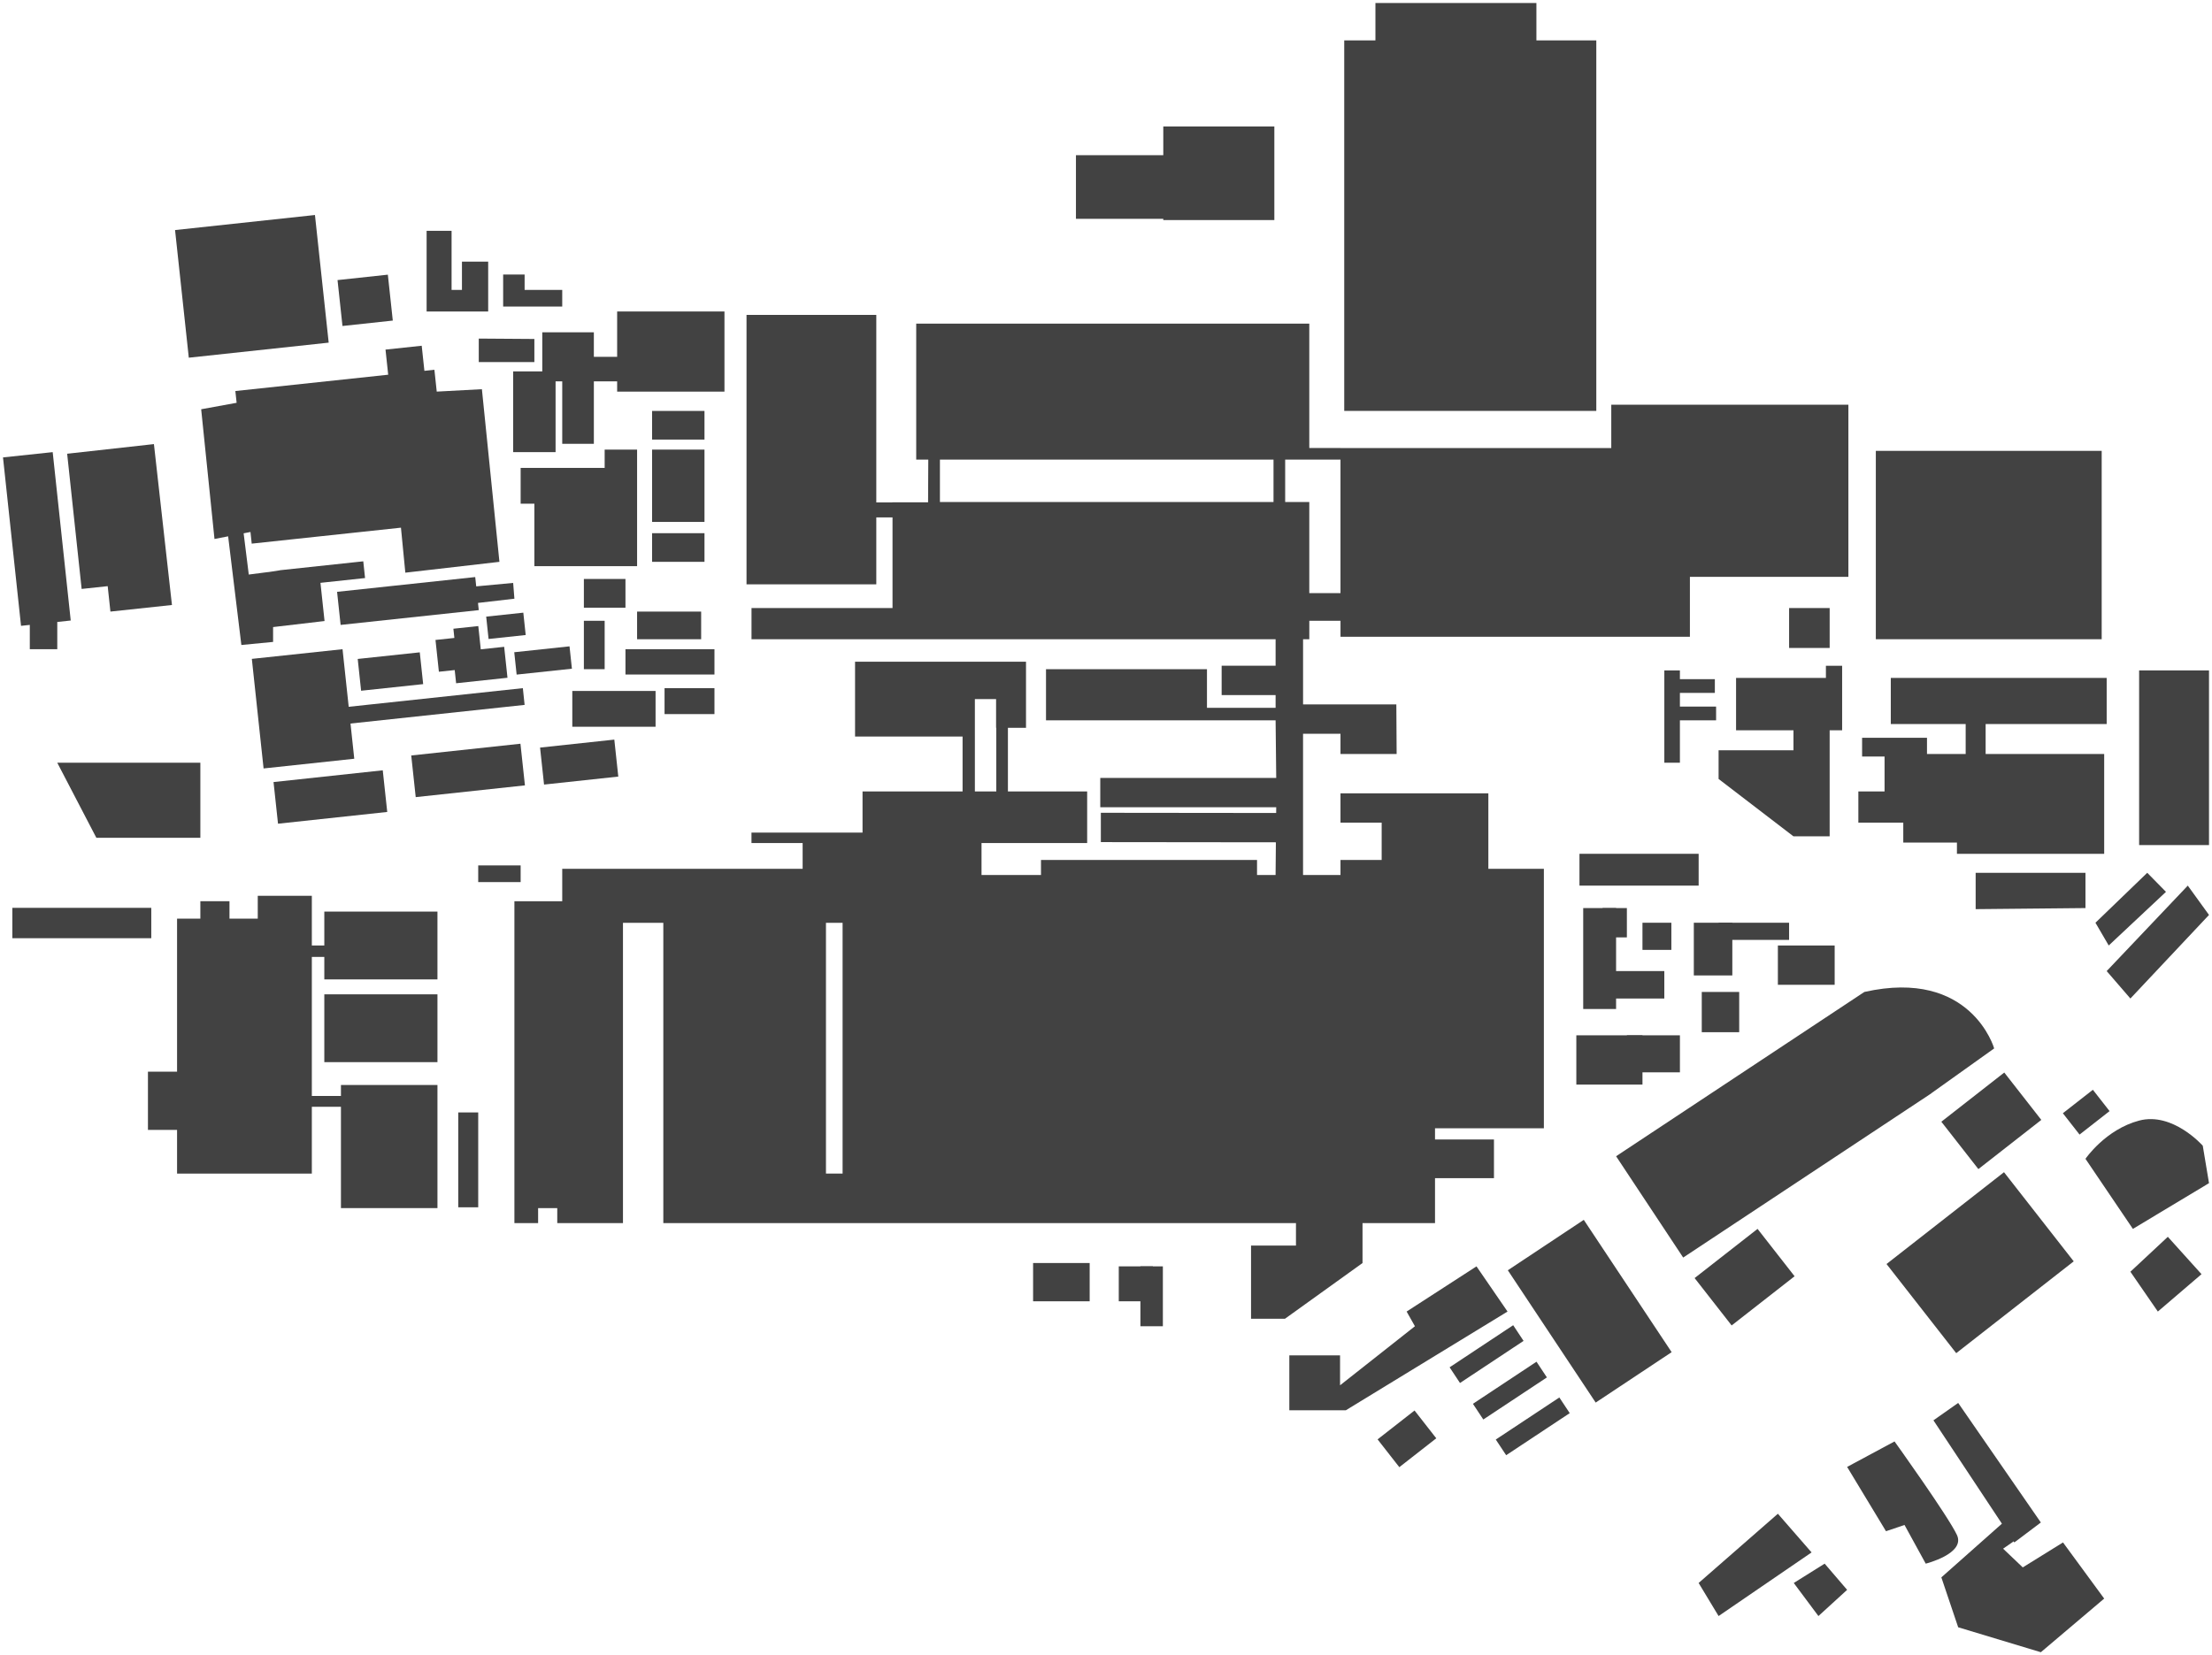 <?xml version="1.0" encoding="UTF-8" standalone="no"?>
<!-- Created with Inkscape (http://www.inkscape.org/) -->

<svg
   xmlns:dc="http://purl.org/dc/elements/1.1/"
   xmlns:cc="http://creativecommons.org/ns#"
   xmlns:rdf="http://www.w3.org/1999/02/22-rdf-syntax-ns#"
   xmlns:svg="http://www.w3.org/2000/svg"
   xmlns="http://www.w3.org/2000/svg"
   xmlns:sodipodi="http://sodipodi.sourceforge.net/DTD/sodipodi-0.dtd"
   xmlns:inkscape="http://www.inkscape.org/namespaces/inkscape"
   width="221.577"
   height="165.85"
   id="svg3823"
   version="1.1"
   inkscape:version="0.48.2 r9819"
   sodipodi:docname="Ingolstadt.svg">
  <defs
     id="defs3825" />
  <sodipodi:namedview
     id="base"
     pagecolor="#ffffff"
     bordercolor="#666666"
     borderopacity="1.0"
     inkscape:pageopacity="0.0"
     inkscape:pageshadow="2"
     inkscape:zoom="1.4"
     inkscape:cx="-64.950385"
     inkscape:cy="21.540359"
     inkscape:document-units="px"
     inkscape:current-layer="layer1"
     showgrid="false"
     showguides="true"
     inkscape:guide-bbox="true"
     fit-margin-top="0.3"
     fit-margin-left="0.3"
     fit-margin-right="0.3"
     fit-margin-bottom="0.3"
     inkscape:window-width="1366"
     inkscape:window-height="706"
     inkscape:window-x="-8"
     inkscape:window-y="-8"
     inkscape:window-maximized="1" />
  <g
     inkscape:label="Ebene 1"
     inkscape:groupmode="layer"
     id="layer1"
     transform="translate(-12.069,-12.294)">
    <path
       transform="translate(-299.442,-56.682)"
       style="fill:#424242;fill-opacity:1"
       d="m 471.413,73.026 -6,0 0,-3.75 -16.125,0 0,3.75 -3.125,0 0,37.125 25.25,0 z"
       id="polygon249" />
    <path
       style="fill:#424242;fill-opacity:1"
       d="m 199.971,57.469 22.625,0 0,18.875 -22.625,0 z"
       id="rect251" />
    <path
       transform="translate(-299.442,-56.682)"
       style="fill:#424242;fill-opacity:1"
       d="m 502.163,151.401 0,2 5.375,0 0,1.125 14.75,0 0,-10 -11.875,0 0,-3 12.125,0 0,-4.625 -21.625,0 0,4.625 7.5,0 0,3 -0.875,0 -3,0 0,-1.625 -6.5,0 0,1.875 2.25,0 0,3.5 -2.625,0 0,3.125 z"
       id="polygon253" />
    <path
       style="fill:#424242;fill-opacity:1"
       d="m 226.346,79.469 7,0 0,17.5 -7,0 z"
       id="rect255" />
    <path
       transform="translate(-299.442,-56.682)"
       style="fill:#424242;fill-opacity:1"
       d="m 494.413,135.683 0,1.218 -9,0 0,5.25 5.75,0 0,2 -7.5,0 0,2.875 7.5,5.75 3.625,0 0,-10.625 1.25,0 0,-0.343 0,-4.907 0,-1.218 z"
       id="polygon257" />
    <path
       transform="translate(-299.442,-56.682)"
       style="fill:#424242;fill-opacity:1"
       d="m 439.163,81.651 -11.125,0 0,2.875 -8.749,0 0,6.375 8.749,0 0,0.125 11.125,0 z"
       id="polygon259" />
    <path
       style="fill:#424242;fill-opacity:1"
       d="m 115.555,138.846 5.667,0 0,3.835 -5.667,0 z"
       id="rect261" />
    <path
       style="fill:#424242;fill-opacity:1"
       d="m 124.137,139.181 3.417,0 0,3.5 -3.417,0 z"
       id="rect263" />
    <path
       style="fill:#424242;fill-opacity:1"
       d="m 126.304,139.181 2.25,0 0,6 -2.25,0 z"
       id="rect265" />
    <path
       transform="matrix(-0.833,0.553,-0.553,-0.833,0,0)"
       style="fill:#424242;fill-opacity:1"
       d="m -67.838,-222.44 9.134,0 0,15.915 -9.134,0 z"
       id="rect267" />
    <path
       transform="translate(-299.442,-56.682)"
       style="fill:#424242;fill-opacity:1"
       d="m 446.328,210.28 16.193,-9.889 -3.11,-4.528 -6.998,4.528 0.832,1.472 -7.5,5.917 0,-3 -5.082,0 0,5.5 z"
       id="polygon269" />
    <path
       transform="matrix(-0.788,0.616,-0.616,-0.788,0,0)"
       style="fill:#424242;fill-opacity:1"
       d="m -64.793,-228.534 8.001,0 0,6.023 -8.001,0 z"
       id="rect271" />
    <path
       transform="matrix(-0.788,0.616,-0.616,-0.788,0,0)"
       style="fill:#424242;fill-opacity:1"
       d="m -26.523,-219.222 4.697,0 0,3.534 -4.697,0 z"
       id="rect273" />
    <path
       transform="matrix(-0.788,0.616,-0.616,-0.788,0,0)"
       style="fill:#424242;fill-opacity:1"
       d="m -93.906,-231.412 8,0 0,6.023 -8,0 z"
       id="rect275" />
    <path
       transform="matrix(-0.788,0.616,-0.616,-0.788,0,0)"
       style="fill:#424242;fill-opacity:1"
       d="m -99.834,-234.928 3.816,0 0,2.713 -3.816,0 z"
       id="rect277" />
    <path
       transform="matrix(-0.788,0.616,-0.616,-0.788,0,0)"
       style="fill:#424242;fill-opacity:1"
       d="m -87.736,-244.574 14.935,0 0,11.335 -14.935,0 z"
       id="rect279" />
    <path
       style="fill:#424242;fill-opacity:1"
       inkscape:connector-curvature="0"
       d="m 198.822,111.686 -24.869,16.461 6.721,10.152 24.611,-16.289 v 0.001 l 0.043,-0.03 0.215,-0.143 -0.004,-0.008 6.287,-4.486 c 0,0 -2.299,-8.065 -13.004,-5.658 z"
       id="path281" />
    <path
       style="fill:#424242;fill-opacity:1"
       d="m 170.66,103.281 3.293,0 0,10.113 -3.293,0 z"
       id="rect283" />
    <path
       style="fill:#424242;fill-opacity:1"
       d="m 172.305,109.594 6.479,0 0,2.75 -6.479,0 z"
       id="rect285" />
    <path
       style="fill:#424242;fill-opacity:1"
       d="m 172.596,103.281 2.438,0 0,2.938 -2.438,0 z"
       id="rect287" />
    <path
       style="fill:#424242;fill-opacity:1"
       d="m 176.596,104.751 2.894,0 0,2.719 -2.894,0 z"
       id="rect289" />
    <path
       style="fill:#424242;fill-opacity:1"
       d="m 169.971,116.031 6.625,0 0,4.938 -6.625,0 z"
       id="rect291" />
    <path
       style="fill:#424242;fill-opacity:1"
       d="m 175.035,116.031 5.312,0 0,3.709 -5.312,0 z"
       id="rect293" />
    <path
       style="fill:#424242;fill-opacity:1"
       d="m 182.535,111.686 3.75,0 0,4.033 -3.75,0 z"
       id="rect295" />
    <path
       style="fill:#424242;fill-opacity:1"
       d="m 181.74,104.751 3.856,0 0,5.28 -3.856,0 z"
       id="rect297" />
    <path
       style="fill:#424242;fill-opacity:1"
       d="m 184.221,104.751 7.062,0 0,1.719 -7.062,0 z"
       id="rect299" />
    <path
       style="fill:#424242;fill-opacity:1"
       d="m 190.16,107.031 5.688,0 0,3.938 -5.688,0 z"
       id="rect301" />
    <path
       style="fill:#424242;fill-opacity:1"
       d="m 170.285,97.844 11.938,0 0,3.188 -11.938,0 z"
       id="rect303" />
    <path
       style="fill:#424242;fill-opacity:1"
       d="m 44.556,111.924 11.333,0 0,6.795 -11.333,0 z"
       id="rect305" />
    <path
       style="fill:#424242;fill-opacity:1"
       d="m 57.972,123.758 2,0 0,9.505 -2,0 z"
       id="rect307" />
    <path
       style="fill:#424242;fill-opacity:1"
       d="m 13.306,103.258 13.916,0 0,3.043 -13.916,0 z"
       id="rect309" />
    <path
       transform="translate(-299.442,-56.682)"
       style="fill:#424242;fill-opacity:1"
       d="m 317.248,145.401 3.916,7.522 10.417,0 0,-7.522 z"
       id="polygon311" />
    <path
       style="fill:#424242;fill-opacity:1"
       d="m 59.972,99.006 4.25,0 0,1.672 -4.25,0 z"
       id="rect313" />
    <path
       transform="translate(-299.442,-56.682)"
       style="fill:#424242;fill-opacity:1"
       d="m 373.331,108.214 10.75,0 0,-8.026 -10.75,0 0,4.541 -2.333,0 0,-2.458 -5.167,0 0,3.917 -2.917,0 0,8.09 4.25,0 0,-7.09 0.666,0 0,6.257 3.168,0 0,-6.257 2.333,0 z"
       id="polygon315" />
    <path
       style="fill:#424242;fill-opacity:1"
       d="m 77.388,53.469 5.25,0 0,2.87 -5.25,0 z"
       id="rect317" />
    <path
       style="fill:#424242;fill-opacity:1"
       d="m 77.388,65.719 5.25,0 0,2.87 -5.25,0 z"
       id="rect319" />
    <path
       style="fill:#424242;fill-opacity:1"
       d="m 77.388,57.344 5.25,0 0,7.245 -5.25,0 z"
       id="rect321" />
    <path
       transform="translate(-299.442,-56.682)"
       style="fill:#424242;fill-opacity:1"
       d="m 319.689,127.987 -1.451,-13.547 8.692,-0.967 1.806,16.123 -6.164,0.66 -0.273,-2.548 z"
       id="polygon323" />
    <path
       transform="matrix(-0.994,0.107,-0.107,-0.994,0,0)"
       style="fill:#424242;fill-opacity:1"
       d="m -40.554,-98.581 11.007,0 0,4.198 -11.007,0 z"
       id="rect325" />
    <path
       transform="matrix(-0.994,0.107,-0.107,-0.994,0,0)"
       style="fill:#424242;fill-opacity:1"
       d="m -54.556,-97.409 11.006,0 0,4.198 -11.006,0 z"
       id="rect327" />
    <path
       transform="matrix(-0.994,0.107,-0.107,-0.994,0,0)"
       style="fill:#424242;fill-opacity:1"
       d="m -63.951,-97.534 7.482,0 0,3.728 -7.482,0 z"
       id="rect329" />
    <path
       transform="translate(-299.442,-56.682)"
       style="fill:#424242;fill-opacity:1"
       d="m 346.621,141.473 17.441,-1.868 -0.177,-1.677 -17.444,1.867 -0.618,-5.77 -9.085,0.969 1.176,10.979 9.084,-0.973 z"
       id="polygon331" />
    <path
       transform="matrix(-0.994,0.106,-0.106,-0.994,0,0)"
       style="fill:#424242;fill-opacity:1"
       d="m -45.595,-86.192 6.254,0 0,3.204 -6.254,0 z"
       id="rect333" />
    <path
       transform="translate(-299.442,-56.682)"
       style="fill:#424242;fill-opacity:1"
       d="m 357.025,132.897 -1.891,0.202 0.341,3.185 1.584,-0.169 0.142,1.322 5.145,-0.55 -0.332,-3.101 -2.344,0.251 -0.248,-2.33 -2.495,0.266 z"
       id="polygon335" />
    <path
       transform="matrix(-0.994,0.106,-0.106,-0.994,0,0)"
       style="fill:#424242;fill-opacity:1"
       d="m -56.333,-82.388 3.741,0 0,2.254 -3.741,0 z"
       id="rect337" />
    <path
       transform="matrix(-0.994,0.106,-0.106,-0.994,0,0)"
       style="fill:#424242;fill-opacity:1"
       d="m -60.58,-86.236 5.57,0 0,2.255 -5.57,0 z"
       id="rect339" />
    <path
       style="fill:#424242;fill-opacity:1"
       d="m 75.887,73.574 6.417,0 0,2.771 -6.417,0 z"
       id="rect341" />
    <path
       style="fill:#424242;fill-opacity:1"
       d="m 74.722,77.343 8.915,0 0,2.537 -8.915,0 z"
       id="rect343" />
    <path
       style="fill:#424242;fill-opacity:1"
       d="m 78.637,81.246 5,0 0,2.599 -5,0 z"
       id="rect345" />
    <path
       style="fill:#424242;fill-opacity:1"
       d="m 70.556,74.496 2.082,0 0,4.849 -2.082,0 z"
       id="rect347" />
    <path
       style="fill:#424242;fill-opacity:1"
       d="m 70.556,70.305 4.166,0 0,2.88 -4.166,0 z"
       id="rect349" />
    <path
       transform="translate(-299.442,-56.682)"
       style="fill:#424242;fill-opacity:1"
       d="m 365.039,125.704 10.29,0 0,-6.259 0,-1.003 0,-4.416 -3.249,0 0,1.833 -8.416,0 0,3.586 1.375,0 z"
       id="polygon351" />
    <path
       transform="translate(-299.442,-56.682)"
       style="fill:#424242;fill-opacity:1"
       d="m 356.746,92.104 -2.5,0 0,5.921 0,2.163 2.5,0 1.039,0 2.627,0 0,-2.163 0,-2.834 -2.627,0 0,2.834 -1.039,0 z"
       id="polygon353" />
    <path
       transform="translate(-299.442,-56.682)"
       style="fill:#424242;fill-opacity:1"
       d="m 367.83,98.025 -3.768,0 0,-1.542 -2.15,0 0,3.208 0.417,0 1.733,0 3.768,0 z"
       id="polygon355" />
    <path
       transform="matrix(-0.994,0.107,-0.107,-0.994,0,0)"
       style="fill:#424242;fill-opacity:1"
       d="m -39.756,-51.187 14.098,0 0,12.866 -14.098,0 z"
       id="rect357" />
    <path
       transform="matrix(-0.994,0.107,-0.107,-0.994,0,0)"
       style="fill:#424242;fill-opacity:1"
       d="m -46.378,-49.676 5.071,0 0,4.628 -5.071,0 z"
       id="rect359" />
    <path
       transform="translate(-299.442,-56.682)"
       style="fill:#424242;fill-opacity:1"
       d="m 338.867,131.807 0,1.488 -3.179,0.307 -1.325,-10.887 -1.367,0.266 -1.334,-12.998 3.551,-0.648 -0.127,-1.179 15.31,-1.635 -0.269,-2.516 3.627,-0.387 0.269,2.516 1.002,-0.107 0.234,2.187 4.524,-0.242 1.756,17.299 -9.426,1.086 -0.439,-4.509 -14.949,1.6 -0.125,-1.168 -0.684,0.133 0.514,4.132 1.81,-0.233 0.203,-0.021 1.112,-0.172 -0.001,-0.007 8.346,-0.893 0.179,1.677 -4.468,0.479 0.41,3.827 z"
       id="polygon361" />
    <path
       transform="translate(-299.442,-56.682)"
       style="fill:#424242;fill-opacity:1"
       d="m 317.248,131.295 1.348,-0.145 -1.807,-16.871 -4.978,0.528 1.806,16.877 0.879,-0.094 0,2.435 2.752,0 z"
       id="polygon363" />
    <path
       transform="translate(-299.442,-56.682)"
       style="fill:#424242;fill-opacity:1"
       d="m 363.039,128.965 -0.125,-1.582 -3.7,0.346 -0.1,-0.933 -13.838,1.48 0.355,3.315 13.838,-1.482 -0.077,-0.722 z"
       id="polygon365" />
    <path
       transform="translate(-299.442,-56.682)"
       style="fill:#424242;fill-opacity:1"
       d="m 365.039,102.94 -5.57,-0.039 0,2.352 5.57,0 z"
       id="polygon367" />
    <path
       style="fill:#424242;fill-opacity:1"
       inkscape:connector-curvature="0"
       d="m 173.471,52.844 v 4.344 h -27.125 v -0.008 h -3.125 v -12.461 h -39.374 v 13.625 h 1.209 l -0.021,4.281 h -3.583 l 0.021,0.013 h -1.625 v -18.794 h -13 v 27 h 13 v -6.706 h 1.625 v 9.081 H 87.348 v 3.125 h 14.125 4.125 34.249 v 2.656 h -5.405 v 2.938 h 5.405 v 1.281 h -6.875 v -3.875 h -16.124 v 5.125 h 15.812 0.312 6.875 l 0.062,5.77 h -17.625 v 2.938 h 17.625 l -0.006,0.576 -17.562,-0.019 v 2.938 l 17.534,0.019 -0.03,3.279 h -1.858 v -1.51 h -21.641 v 1.51 h -5.957 v -3.208 h 10.582 v -5.167 h -7.938 v -6.375 h 1.812 v -2.875 -3.75 h -5.125 -3 -9 v 7.5 h 10.771 v 5.5 H 98.47 v 4.125 h -11.125 v 1.042 h 5.125 v 2.583 h -24.082 v 3.25 h -4.791 v 32.25 h 2.375 v -1.5 h 1.918 v 1.5 h 6.582 v -30.084 h 4.042 v 30.084 h 14.812 1.479 3.666 5.666 37.749 v 2.253 h -4.5 v 7.334 h 3.396 l 7.771,-5.584 v -4.003 h 7.262 v -4.5 h 5.905 v -3.875 h -5.905 v -1.125 h 10.905 V 99.345 h -5.562 v -4.625 -0.75 -2.188 h -14.812 v 2.938 h 4.125 v 3.74 h -4.125 v 1.51 h -3.75 v -14.156 h 3.75 v 2.031 h 5.625 l -0.03,-4.969 h -3.312 -0.031 -6 v -6.531 h 0.625 v -1.849 h 3.125 v 1.599 h 35 v -6 h 15.875 v -17.25 l -23.752,-10e-4 0,0 z m -33.833,9.75 h -33.416 v -4.25 h 33.416 v 4.25 z M 96.472,129.886 h -1.666 v -25.126 h 1.666 v 25.126 z M 109.722,86.094 v -3.75 h 2.125 v 2.875 h 0.021 v 6.375 h -2.146 v -5.5 z m 36.624,-14.371 h -3.125 v -9.129 h -2.416 v -4.25 h 1.083 v 0.002 h 4.458 v 13.377 l 0,0 z"
       id="path369" />
    <path
       transform="translate(-299.442,-56.682)"
       style="fill:#424242;fill-opacity:1"
       d="m 483.288,138.401 0,-1.375 -3.5,0 0,-0.875 -1.561,0 0,9.25 1.561,0 0,-4.25 3.625,0 0,-1.375 -3.625,0 0,-1.375 z"
       id="polygon371" />
    <path
       style="fill:#424242;fill-opacity:1"
       inkscape:connector-curvature="0"
       d="m 220.971,128.406 4.75,7.021 7.625,-4.584 -0.625,-3.75 c 0,0 -3,-3.41 -6.375,-2.518 -3.375,0.893 -5.375,3.831 -5.375,3.831 z"
       id="path373" />
    <path
       style="fill:#424242;fill-opacity:1"
       inkscape:connector-curvature="0"
       d="m 197.096,159.276 3.894,6.443 1.856,-0.625 2.125,3.875 c 0,0 4,-1 3.125,-2.875 -0.875,-1.875 -6.25,-9.371 -6.25,-9.371 l -4.75,2.553 z"
       id="path375" />
    <path
       transform="translate(-299.442,-56.682)"
       style="fill:#424242;fill-opacity:1"
       d="m 512.163,224.151 1.056,-0.733 0.069,0.108 2.655,-2 -8.28,-11.979 -2.479,1.743 6.859,10.356 -6.066,5.38 1.686,5 8.28,2.5 6.345,-5.375 -4.125,-5.625 -4.03,2.5 z"
       id="polygon377" />
    <path
       transform="translate(-299.442,-56.682)"
       style="fill:#424242;fill-opacity:1"
       d="m 489.602,220.651 3.375,3.875 -9.314,6.375 -2,-3.313 z"
       id="polygon379" />
    <path
       transform="translate(-299.442,-56.682)"
       style="fill:#424242;fill-opacity:1"
       d="m 496.538,228.276 -2.25,-2.625 -3.095,1.937 2.47,3.313 z"
       id="polygon381" />
    <path
       transform="translate(-299.442,-56.682)"
       style="fill:#424242;fill-opacity:1"
       d="m 532.038,196.646 -3.375,-3.745 -3.75,3.5 2.75,3.99 z"
       id="polygon383" />
    <path
       transform="translate(-299.442,-56.682)"
       style="fill:#424242;fill-opacity:1"
       d="m 528.477,158.338 -1.875,-1.91 -5.189,5.005 1.33,2.28 z"
       id="polygon385" />
    <path
       transform="translate(-299.442,-56.682)"
       style="fill:#424242;fill-opacity:1"
       d="m 532.788,160.651 -2.125,-2.938 -8.125,8.563 2.375,2.75 z"
       id="polygon387" />
    <path
       transform="translate(-299.442,-56.682)"
       style="fill:#424242;fill-opacity:1"
       d="m 520.413,156.428 -11,0 0,3.643 11,-0.108 z"
       id="polygon389" />
    <path
       style="fill:#424242;fill-opacity:1"
       d="m 191.285,73.219 4.062,0 0,4 -4.062,0 z"
       id="rect391" />
    <path
       inkscape:connector-curvature="0"
       id="rect395"
       d="m 164.685,146.649 -6.368,4.218 -1.04,-1.571 6.368,-4.218 z"
       style="fill:#424242;fill-opacity:1" />
    <path
       inkscape:connector-curvature="0"
       id="rect397"
       d="m 167.022,150.308 -6.369,4.217 -1.041,-1.572 6.369,-4.217 z"
       style="fill:#424242;fill-opacity:1" />
    <path
       inkscape:connector-curvature="0"
       id="rect399"
       d="m 169.309,153.888 -6.367,4.216 -1.04,-1.57 6.367,-4.216 z"
       style="fill:#424242;fill-opacity:1" />
    <path
       transform="translate(-299.442,-56.682)"
       style="fill:#424242;fill-opacity:1"
       d="m 329.248,176.356 -2.917,0 0,5.834 2.917,0 0,4.378 13.5,0 0,-6.694 2.916,0 0,10.152 9.667,0 0,-12.336 -9.667,0 0,1.1 -2.916,0 0,-13.933 1.25,0 0,2.254 11.333,0 0,-6.795 -11.333,0 0,3.397 -1.25,0 0,-1.19 0,-1.5 0,-2.289 -5.417,0 0,2.289 -2.833,0 0,-1.747 -2.917,0 0,1.747 -2.333,0 z"
       id="polygon401" />
    <path
       style="fill:#424242;fill-opacity:1"
       d="m 69.397,81.527 8.341,0 0,3.586 -8.341,0 z"
       id="rect403" />
  </g>
</svg>

